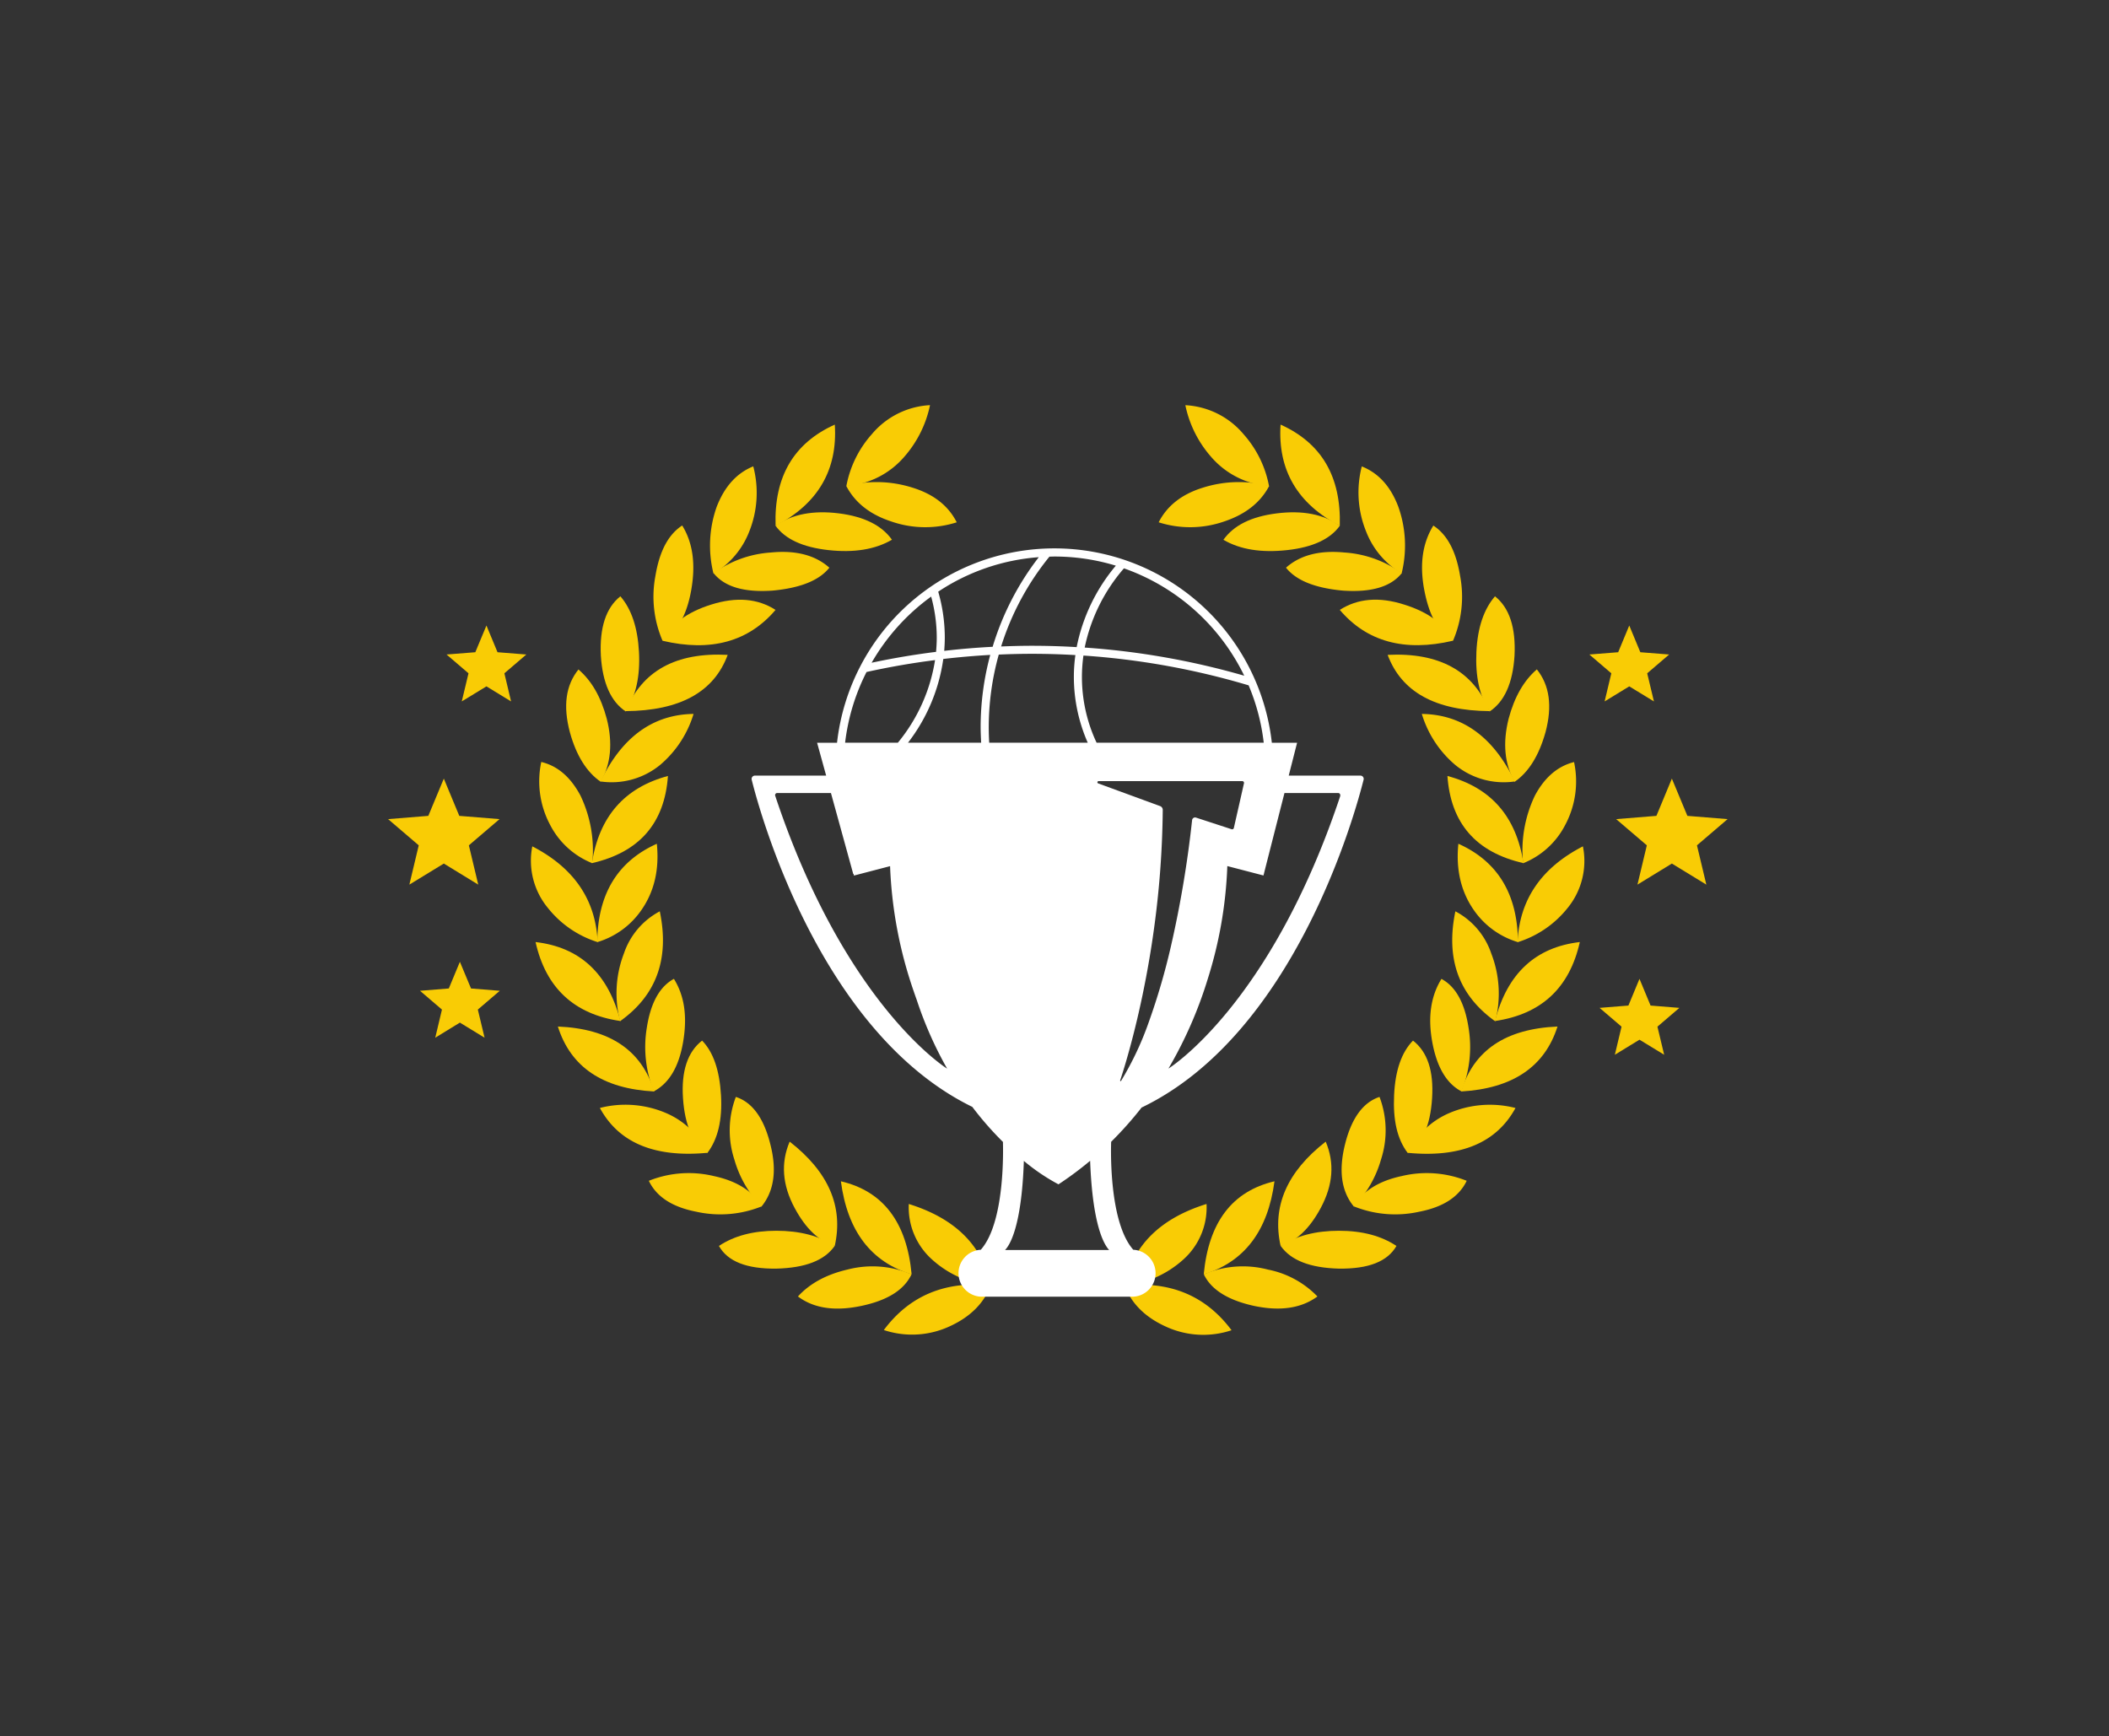 <svg id="Шар_1" data-name="Шар 1" xmlns="http://www.w3.org/2000/svg" viewBox="0 0 519.62 427.76"><rect x="0" y="0" width="519.62" height="427.76" fill="#333333" stroke="none"/><defs><style>.cls-1{fill:#f9cc05;}.cls-2{fill:#fff;}</style></defs><path class="cls-1" d="M277.05,316.72q2.54,6.67,10.14,10.13a22,22,0,0,0,16.24.92q-9.53-12.76-26.38-11Z"/><path class="cls-1" d="M296.6,314q2.68,5.6,12.21,7.74c6.49,1.4,11.75.67,15.78-2.29a23.11,23.11,0,0,0-12.17-6.62A24.46,24.46,0,0,0,296.6,314Z"/><path class="cls-1" d="M315.54,307c2.5,3.55,7.26,5.41,14.35,5.59,7.32.09,12-1.77,14.17-5.59-3.75-2.5-8.46-3.74-14.17-3.74s-10.52,1.24-14.35,3.74Z"/><path class="cls-1" d="M297.27,296.66c-11.43,3.56-18.16,10.23-20.22,20.11a25.32,25.32,0,0,0,14.59-6.51,17.19,17.19,0,0,0,5.63-13.6Z"/><path class="cls-1" d="M296.58,314q15-4.58,17.43-22.93-15.63,3.68-17.43,22.93Z"/><path class="cls-1" d="M333.52,297.23a27.27,27.27,0,0,0,16.2,1.33q8.83-1.72,11.65-7.61a26.44,26.44,0,0,0-16-1.17c-5.72,1.22-9.65,3.74-11.81,7.45Z"/><path class="cls-1" d="M315.52,307c3.83-1.13,7.12-4.22,9.86-9.31,3.08-5.71,3.47-11.16,1.25-16.39q-14.36,11.18-11.11,25.7Z"/><path class="cls-1" d="M346.88,284.06q19.47,1.86,26.51-11.05a25.42,25.42,0,0,0-16.45,1.31,20,20,0,0,0-10.06,9.74Z"/><path class="cls-1" d="M333.58,297.31a27.6,27.6,0,0,0,6.67-11.58,23.25,23.25,0,0,0-.36-15.45c-4,1.31-6.87,5.18-8.48,11.6s-1,11.6,2.17,15.43Z"/><path class="cls-1" d="M348.15,256.39c-2.82,2.87-4.39,7.34-4.67,13.48s.74,10.77,3.36,14.23c3.55-2.17,5.57-6.69,6-13.47s-1.15-11.47-4.72-14.24Z"/><path class="cls-1" d="M360,268.94q19-1.1,23.74-16c-12.8.55-20.66,5.87-23.74,16Z"/><path class="cls-1" d="M360.09,268.91a29.09,29.09,0,0,0,1.73-15.71c-.95-6.14-3.19-10.13-6.67-12-2.6,4.2-3.39,9.33-2.28,15.48s3.47,10.29,7.22,12.24Z"/><path class="cls-1" d="M368.34,251.58c11.43-1.67,18.38-8.19,20.9-19.46-10.88,1.26-17.89,7.72-20.9,19.46Z"/><path class="cls-1" d="M368.41,251.62a27.32,27.32,0,0,0-1-16.71,18.4,18.4,0,0,0-8.83-10.36c-2.42,11.65.81,20.66,9.78,27.07Z"/><path class="cls-1" d="M359.32,207.89c-.65,6.37.64,11.83,3.83,16.39A20.19,20.19,0,0,0,374,232.14c-.08-11.83-5-19.92-14.71-24.25Z"/><path class="cls-1" d="M373.94,232.15a25.36,25.36,0,0,0,12.29-8.42A18.29,18.29,0,0,0,390,208.54c-10.3,5.31-15.64,13.2-16.1,23.61Z"/><path class="cls-1" d="M356.62,191.2c.82,11.64,7,18.8,18.74,21.48-1.79-11.49-8-18.61-18.74-21.48Z"/><path class="cls-1" d="M375.26,212.71a20,20,0,0,0,10.32-9.33,22.81,22.81,0,0,0,2.24-15.61c-4,1-7.22,3.73-9.64,8.25a31.37,31.37,0,0,0-2.92,16.69Z"/><path class="cls-1" d="M350.31,175.91a26.51,26.51,0,0,0,8.18,12.52,18.83,18.83,0,0,0,14.73,4.12q-7.89-16.43-22.91-16.64Z"/><path class="cls-1" d="M341.89,161.36Q347,175.07,367,175.22q-6-14.82-25.15-13.86Z"/><path class="cls-1" d="M378.65,164.93c-3.2,2.77-5.52,6.78-6.95,12.15-1.51,6-1,11.23,1.47,15.56,3.47-2.38,6-6.46,7.62-12.24,1.71-6.42,1-11.55-2.14-15.47Z"/><path class="cls-1" d="M330.1,150.28q10,11.76,27.83,7.61c-2-4.1-6-7.06-11.93-8.91-6.21-2-11.51-1.52-15.9,1.3Z"/><path class="cls-1" d="M368.34,146.93c-2.74,3.16-4.3,7.73-4.58,13.69s.73,10.86,3.25,14.69c3.65-2.41,5.72-7,6.14-13.73.35-6.92-1.26-11.83-4.81-14.65Z"/><path class="cls-1" d="M316.85,139.88c2.5,3.14,7.12,5,13.93,5.64,7.05.5,11.89-.92,14.59-4.29a27,27,0,0,0-14.1-5.09q-9.22-.9-14.42,3.74Z"/><path class="cls-1" d="M301.42,133c4.13,2.41,9.33,3.24,15.68,2.55s10.66-2.73,13-6c-4-2.86-9.18-3.85-15.56-3.05s-10.6,3-13.12,6.51Z"/><path class="cls-1" d="M358,157.88a27.49,27.49,0,0,0,1.74-16c-1-6.05-3.15-10.13-6.59-12.38-2.66,4.29-3.43,9.56-2.24,15.84s3.43,10.43,7.09,12.56Z"/><path class="cls-1" d="M285.46,128.69a25.52,25.52,0,0,0,16.24-.23c5.16-1.74,8.83-4.61,11-8.71a29.32,29.32,0,0,0-16.32.41c-5.22,1.61-8.83,4.47-10.9,8.53Z"/><path class="cls-1" d="M345.33,141.3a28.51,28.51,0,0,0-.81-16.44c-1.89-5-4.85-8.27-9-9.94A25.64,25.64,0,0,0,336.6,131a20.71,20.71,0,0,0,8.73,10.29Z"/><path class="cls-1" d="M312.66,119.75A26.52,26.52,0,0,0,306.4,107a20.07,20.07,0,0,0-14.35-7.16,27.78,27.78,0,0,0,6.27,12.64,20.85,20.85,0,0,0,14.34,7.28Z"/><path class="cls-1" d="M330.1,129.56c.36-12.11-4.48-20.38-14.59-24.94-.73,11.18,4.17,19.53,14.59,24.94Z"/><path class="cls-1" d="M244.14,316.72q-16.87-1.73-26.38,11a22,22,0,0,0,16.24-.92q7.59-3.47,10.14-10.13Z"/><path class="cls-1" d="M224.58,314a24.45,24.45,0,0,0-15.82-1.17c-5.18,1.21-9.25,3.43-12.16,6.62,4,3,9.29,3.69,15.78,2.29s10.42-4,12.2-7.74Z"/><path class="cls-1" d="M205.65,307c-3.83-2.5-8.63-3.74-14.35-3.74s-10.42,1.24-14.17,3.74c2.14,3.82,6.84,5.68,14.17,5.59,7.09-.18,11.85-2,14.35-5.59Z"/><path class="cls-1" d="M223.91,296.66a17.23,17.23,0,0,0,5.64,13.6,25.32,25.32,0,0,0,14.59,6.51c-2.07-9.88-8.79-16.55-20.23-20.11Z"/><path class="cls-1" d="M224.61,314q-1.79-19.26-17.43-22.93,2.41,18.36,17.43,22.93Z"/><path class="cls-1" d="M187.67,297.23c-2.16-3.71-6.09-6.23-11.81-7.45a26.43,26.43,0,0,0-16,1.17q2.81,5.88,11.65,7.61a27.27,27.27,0,0,0,16.2-1.33Z"/><path class="cls-1" d="M205.67,307q3.26-14.52-11.11-25.7c-2.22,5.23-1.83,10.68,1.25,16.39,2.74,5.09,6,8.18,9.86,9.31Z"/><path class="cls-1" d="M174.31,284.06a20,20,0,0,0-10.06-9.74A25.42,25.42,0,0,0,147.8,273q7,12.9,26.51,11.05Z"/><path class="cls-1" d="M187.61,297.31q4.68-5.74,2.17-15.43c-1.61-6.42-4.45-10.29-8.48-11.6a23.18,23.18,0,0,0-.36,15.45,27.49,27.49,0,0,0,6.67,11.58Z"/><path class="cls-1" d="M173,256.39c-3.57,2.77-5.18,7.52-4.72,14.24s2.48,11.3,6,13.47c2.62-3.46,3.71-8.18,3.36-14.23s-1.85-10.61-4.67-13.48Z"/><path class="cls-1" d="M161.19,268.94c-3.08-10.15-10.94-15.47-23.74-16q4.74,15,23.74,16Z"/><path class="cls-1" d="M161.09,268.91c3.75-2,6.18-6,7.23-12.24s.32-11.28-2.28-15.48c-3.48,1.88-5.72,5.87-6.67,12a29.18,29.18,0,0,0,1.72,15.71Z"/><path class="cls-1" d="M152.85,251.58c-3-11.74-10-18.2-20.9-19.46,2.52,11.27,9.47,17.79,20.9,19.46Z"/><path class="cls-1" d="M152.78,251.62c9-6.41,12.2-15.42,9.78-27.07a18.4,18.4,0,0,0-8.83,10.36,27.32,27.32,0,0,0-.95,16.71Z"/><path class="cls-1" d="M161.87,207.89c-9.69,4.33-14.63,12.42-14.71,24.25A20.19,20.19,0,0,0,158,224.28c3.19-4.56,4.48-10,3.83-16.39Z"/><path class="cls-1" d="M147.25,232.15c-.46-10.41-5.8-18.3-16.1-23.61A18.29,18.29,0,0,0,135,223.73a25.36,25.36,0,0,0,12.29,8.42Z"/><path class="cls-1" d="M164.57,191.2c-10.7,2.87-16.95,10-18.74,21.48,11.71-2.68,17.92-9.84,18.74-21.48Z"/><path class="cls-1" d="M145.93,212.71A31.37,31.37,0,0,0,143,196c-2.42-4.52-5.61-7.29-9.64-8.25a22.81,22.81,0,0,0,2.24,15.61,20,20,0,0,0,10.32,9.33Z"/><path class="cls-1" d="M170.88,175.91q-15,.21-22.91,16.64a18.83,18.83,0,0,0,14.73-4.12,26.51,26.51,0,0,0,8.18-12.52Z"/><path class="cls-1" d="M179.29,161.36q-19.14-1-25.14,13.86,20.08-.14,25.14-13.86Z"/><path class="cls-1" d="M142.54,164.93c-3.15,3.92-3.85,9-2.14,15.47,1.59,5.78,4.15,9.86,7.62,12.24,2.48-4.33,3-9.56,1.47-15.56-1.43-5.37-3.75-9.38-7-12.15Z"/><path class="cls-1" d="M191.08,150.28c-4.38-2.82-9.68-3.27-15.89-1.3-5.9,1.85-9.89,4.81-11.93,8.91q17.81,4.17,27.82-7.61Z"/><path class="cls-1" d="M152.85,146.93c-3.55,2.82-5.16,7.73-4.81,14.65.42,6.71,2.48,11.32,6.14,13.73,2.52-3.83,3.57-8.74,3.25-14.69s-1.84-10.53-4.58-13.69Z"/><path class="cls-1" d="M204.34,139.88q-5.21-4.65-14.43-3.74a27,27,0,0,0-14.09,5.09c2.7,3.37,7.54,4.79,14.59,4.29,6.81-.65,11.43-2.5,13.93-5.64Z"/><path class="cls-1" d="M219.77,133c-2.52-3.55-6.87-5.73-13.12-6.51s-11.54.19-15.57,3.05c2.35,3.28,6.69,5.3,13,6s11.55-.14,15.68-2.55Z"/><path class="cls-1" d="M163.23,157.88c3.65-2.13,6-6.32,7.09-12.56s.42-11.55-2.24-15.84c-3.44,2.25-5.58,6.33-6.59,12.38a27.49,27.49,0,0,0,1.74,16Z"/><path class="cls-1" d="M235.72,128.69c-2.06-4.06-5.67-6.92-10.89-8.53a29.32,29.32,0,0,0-16.32-.41c2.14,4.1,5.82,7,11,8.71a25.49,25.49,0,0,0,16.23.23Z"/><path class="cls-1" d="M175.86,141.3A20.71,20.71,0,0,0,184.59,131a25.64,25.64,0,0,0,1-16.09c-4.12,1.67-7.08,5-9,9.94a28.51,28.51,0,0,0-.81,16.44Z"/><path class="cls-1" d="M208.53,119.75a20.85,20.85,0,0,0,14.34-7.28,27.88,27.88,0,0,0,6.27-12.64A20.05,20.05,0,0,0,214.79,107a26.43,26.43,0,0,0-6.26,12.76Z"/><path class="cls-1" d="M191.09,129.56c10.42-5.41,15.32-13.76,14.59-24.94-10.11,4.56-15,12.83-14.59,24.94Z"/><path class="cls-2" d="M335.19,191.11H317.52l2.06-8.09h-6.22a53.9,53.9,0,0,0-107.13,0h-4.91l2.23,8.09H186a.82.82,0,0,0-.8,1c2,8.07,16.83,62.3,54.36,80.63h0a79.8,79.8,0,0,0,7.55,8.63c0,.8.71,19.61-5.46,26.57a5.79,5.79,0,0,0,.14,11.57h37.3a5.79,5.79,0,0,0,.13-11.57c-6.3-7.11-5.45-26.61-5.45-26.61l-.06,0,.06,0a88.5,88.5,0,0,0,7.5-8.43h0c37.79-18.16,52.68-72.71,54.7-80.8A.81.81,0,0,0,335.19,191.11Zm-17.69.09v0l0,.16v0ZM311.36,183H270.18a38,38,0,0,1-3.24-21.47,186.15,186.15,0,0,1,40.7,7.34A51.47,51.47,0,0,1,311.36,183ZM273.27,308H247.63c1.16-1.19,4.08-5.76,4.63-21.95a49.44,49.44,0,0,0,8.53,5.77l0,0h0a84,84,0,0,0,7.8-5.8C269.19,302.19,272.11,306.76,273.27,308ZM243.72,183c-.07-1.27-.11-2.54-.11-3.81a66.49,66.49,0,0,1,2.47-17.9c2.7-.12,5.41-.19,8.11-.19q5.4,0,10.77.31a38.35,38.35,0,0,0-.38,5.37A40.32,40.32,0,0,0,268,183Zm-2,0h-18a43.64,43.64,0,0,0,8.69-20.63q5.76-.67,11.57-1a68.39,68.39,0,0,0-2.37,17.82C241.62,180.47,241.67,181.74,241.74,183Zm64.82-16.51a188.45,188.45,0,0,0-39.29-6.93,43,43,0,0,1,9.67-19.52A52.21,52.21,0,0,1,306.56,166.5ZM259.8,137.13a51.8,51.8,0,0,1,15.12,2.25,44.7,44.7,0,0,0-9.65,20.07q-5.52-.33-11.08-.33c-2.51,0-5,.07-7.53.17a66.71,66.71,0,0,1,11.9-22.13C259,137.15,259.38,137.13,259.8,137.13Zm-3.86.16a68.39,68.39,0,0,0-11.37,22.08q-6,.31-11.93,1c.08-1.08.14-2.17.14-3.27a40.69,40.69,0,0,0-1.62-11.31A51.46,51.46,0,0,1,255.94,137.29ZM229.42,147a38.49,38.49,0,0,1,1.38,10.1c0,1.18-.07,2.35-.17,3.52q-8,1-15.88,2.68A52.3,52.3,0,0,1,229.42,147Zm-15.91,18.58c5.56-1.23,11.2-2.21,16.87-2.93A42.27,42.27,0,0,1,221.22,183h-13A51.61,51.61,0,0,1,213.51,165.56Zm19.84,97.73S208.22,247.8,191,196.09a.52.52,0,0,1,.49-.69h13.24l2.16,7.84,3.33,12.09.08,0,.1.41,8.9-2.32a106.19,106.19,0,0,0,5.85,30.91c.23.68.47,1.36.72,2.05a93.75,93.75,0,0,0,7.48,16.92h0l0,0Zm42.88,3a.13.13,0,0,1-.24-.11c.64-1.91,2.06-6.4,3.66-12.89,1.17-4.72,2.43-10.52,3.55-17.13l.06-.36q.53-3.13,1-6.51a229.39,229.39,0,0,0,2.22-29.7,1,1,0,0,0-.68-1l-15.2-5.57a.29.29,0,0,1,.1-.57h35.36a.43.43,0,0,1,.43.54l-1.26,5.58L304,204a.43.43,0,0,1-.56.32l-1.47-.48-7.26-2.37a.74.74,0,0,0-1,.63,268.26,268.26,0,0,1-5.2,31,163.92,163.92,0,0,1-5.43,18.63A77.05,77.05,0,0,1,276.23,266.3Zm54-70.21c-17.22,51.71-42.35,67.2-42.35,67.2l0,0,0,0a103.27,103.27,0,0,0,9.66-22,104.55,104.55,0,0,0,4.85-27.9l8.91,2.32.43-1.72,4.74-18.6H329.7A.52.52,0,0,1,330.19,196.09Z"/><polygon class="cls-1" points="100.86 217.97 109.35 212.78 117.83 217.97 115.52 208.29 123.08 201.83 113.16 201.03 109.35 191.85 105.53 201.03 95.62 201.83 103.17 208.29 100.86 217.97"/><polygon class="cls-1" points="113.77 172.83 119.85 169.12 125.92 172.83 124.27 165.9 129.68 161.27 122.58 160.71 119.85 154.13 117.11 160.71 110.02 161.27 115.43 165.9 113.77 172.83"/><polygon class="cls-1" points="107.24 255.69 113.31 251.97 119.39 255.69 117.73 248.76 123.14 244.13 116.05 243.56 113.31 236.99 110.58 243.56 103.48 244.13 108.89 248.76 107.24 255.69"/><polygon class="cls-1" points="420.41 217.97 411.92 212.78 403.44 217.97 405.75 208.29 398.19 201.83 408.11 201.03 411.92 191.85 415.74 201.03 425.65 201.83 418.1 208.29 420.41 217.97"/><polygon class="cls-1" points="407.5 172.83 401.42 169.12 395.35 172.83 397 165.9 391.59 161.27 398.69 160.71 401.42 154.13 404.15 160.71 411.25 161.27 405.84 165.9 407.5 172.83"/><polygon class="cls-1" points="410.02 259.89 403.94 256.18 397.87 259.89 399.52 252.97 394.11 248.34 401.21 247.77 403.94 241.19 406.67 247.77 413.77 248.34 408.36 252.97 410.02 259.89"/></svg>